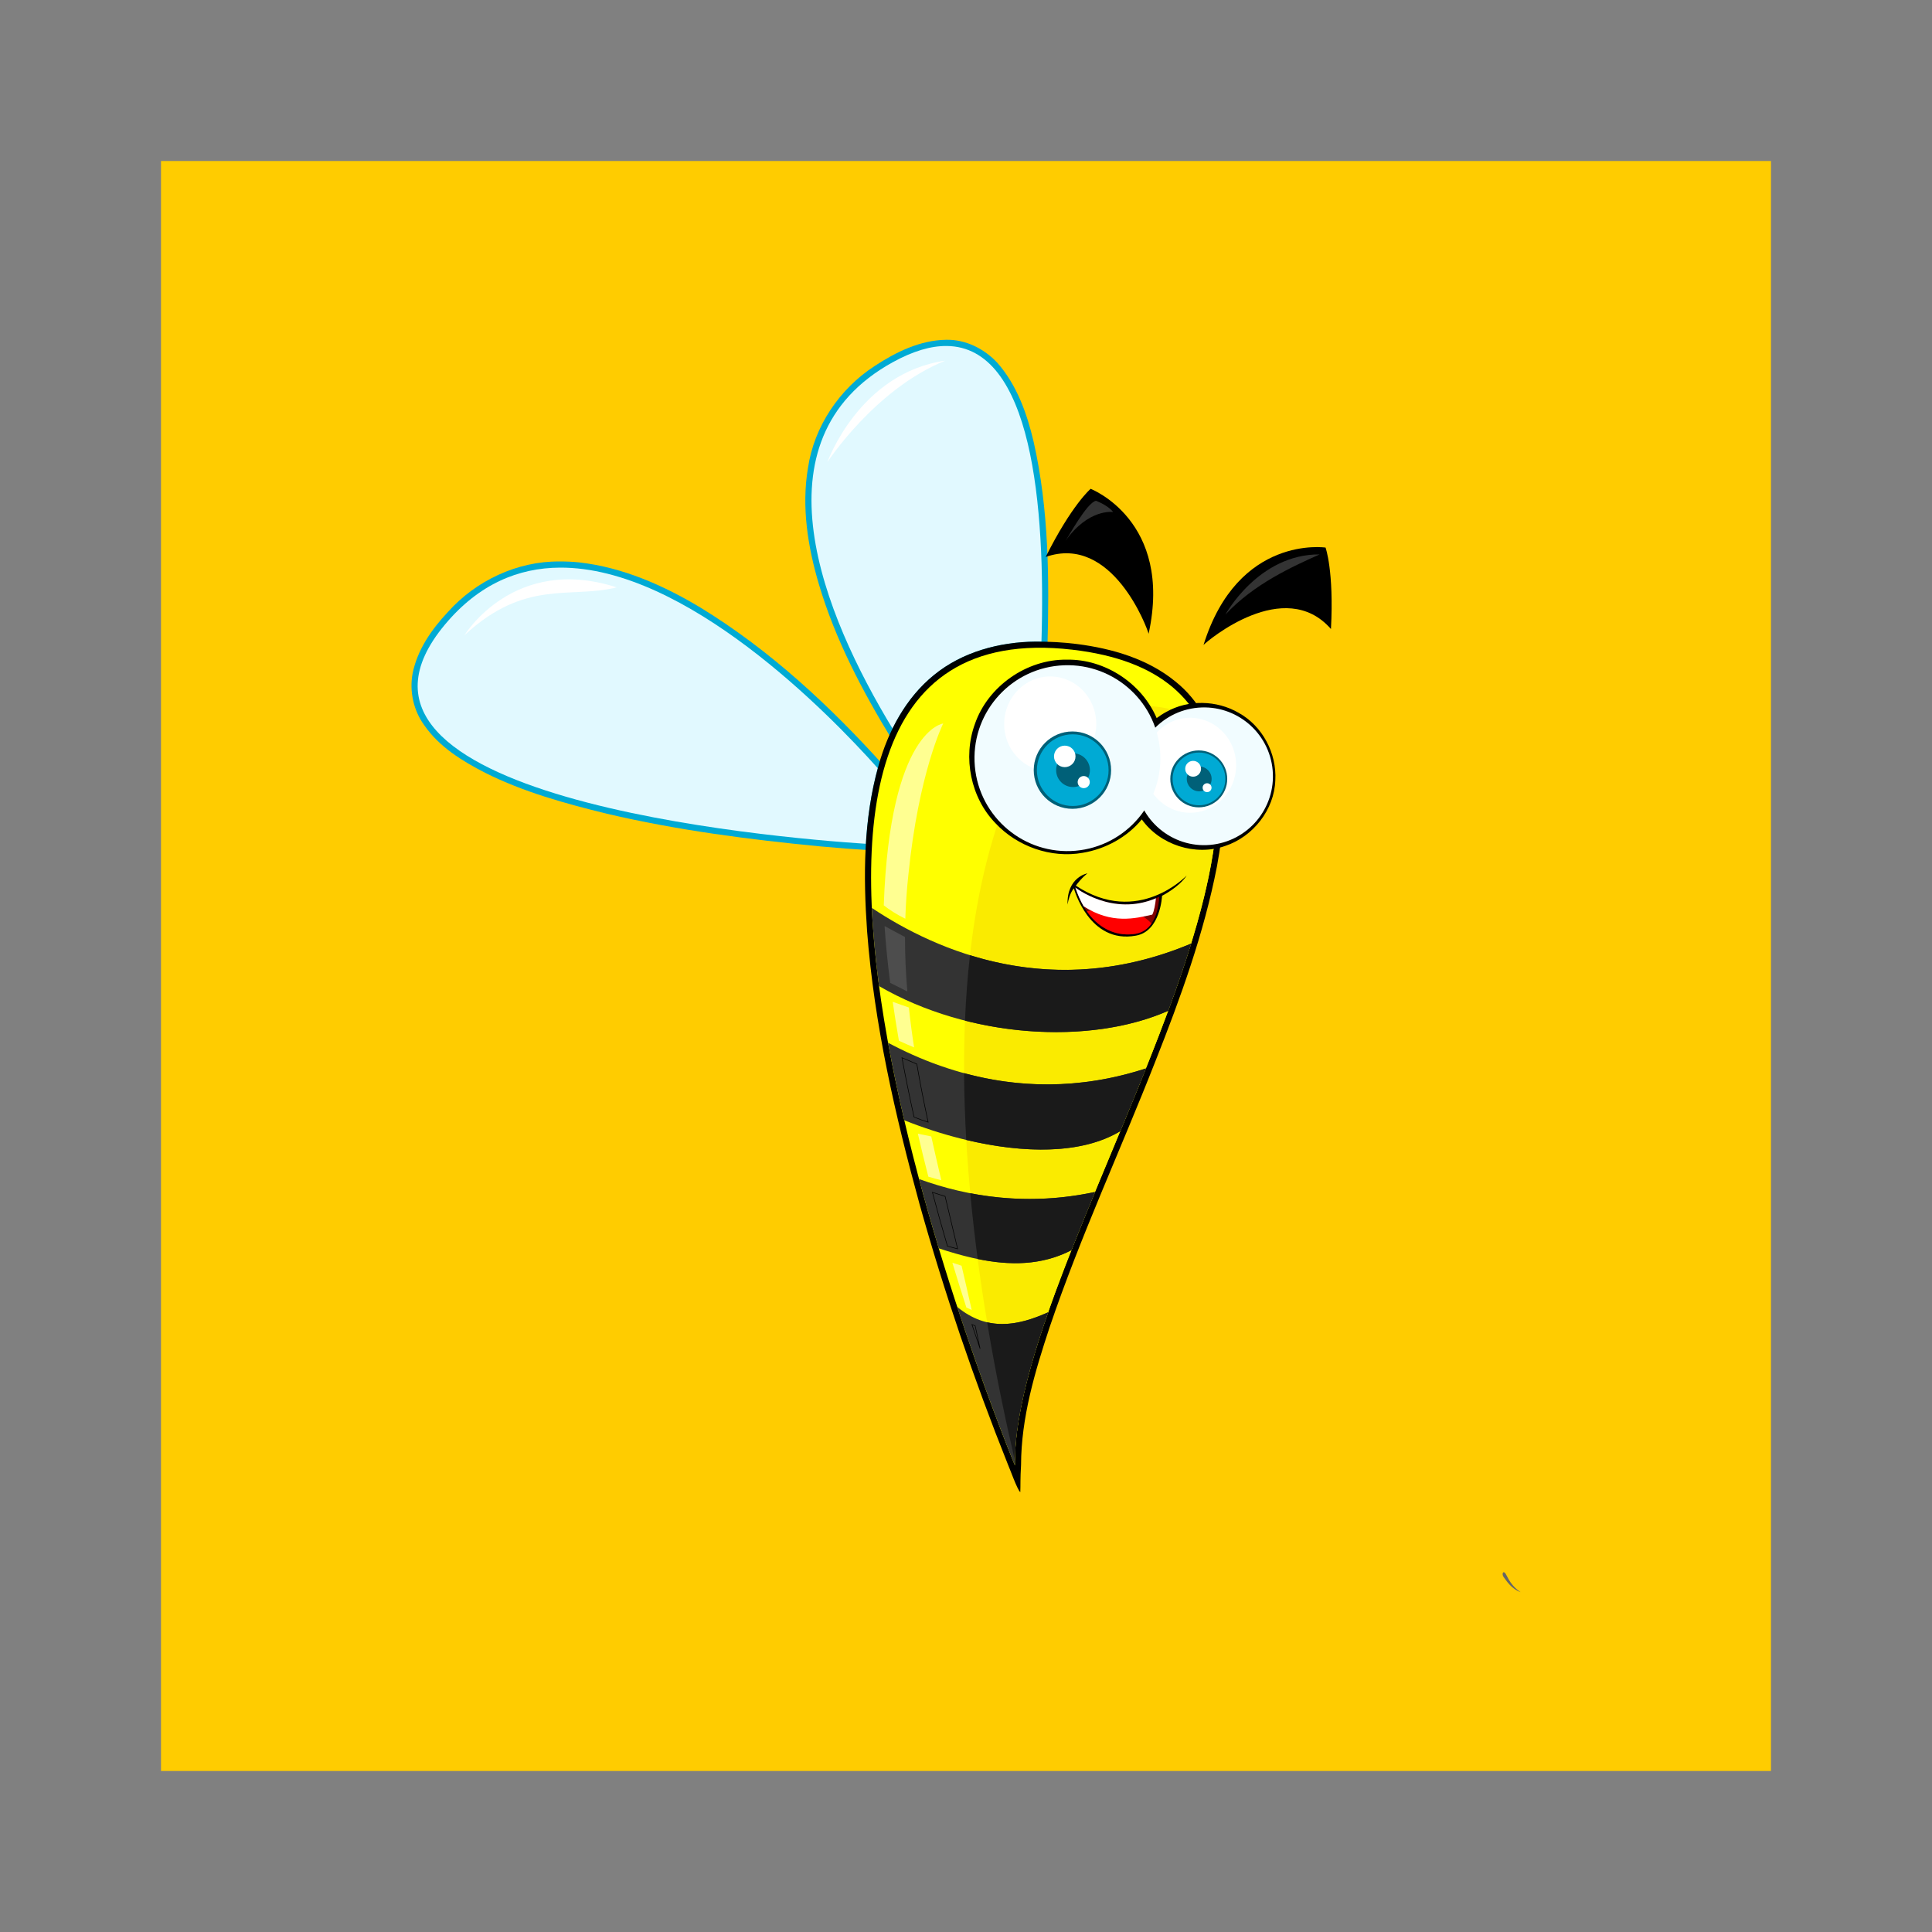 <svg:svg xmlns:dc="http://purl.org/dc/elements/1.1/" xmlns:ns1="http://sodipodi.sourceforge.net/DTD/sodipodi-0.dtd" xmlns:ns2="http://www.inkscape.org/namespaces/inkscape" xmlns:ns4="http://creativecommons.org/ns#" xmlns:rdf="http://www.w3.org/1999/02/22-rdf-syntax-ns#" xmlns:svg="http://www.w3.org/2000/svg" height="3358.8" id="svg2" version="1.1" viewBox="-279.4 -279.4 3358.8 3358.8" width="3358.8" ns1:docname="bee 5.svg" ns2:version="0.48.4 r9939">
  <svg:rect x="-279.4" y="-279.4" width="3358.8" height="3358.8" fill="#808080" stroke="none"/>
  <svg:defs id="defs4" />
  <ns1:namedview bordercolor="#666666" borderopacity="1.0" id="base" pagecolor="#ffffff" showgrid="false" ns2:current-layer="layer1" ns2:cx="926.44871" ns2:cy="975.20654" ns2:document-units="px" ns2:pageopacity="0.0" ns2:pageshadow="2" ns2:window-height="706" ns2:window-maximized="1" ns2:window-width="1366" ns2:window-x="-8" ns2:window-y="-8" ns2:zoom="0.13106729" />
  <svg:g id="layer1" transform="translate(0,1747.638)" ns2:groupmode="layer" ns2:label="Layer 1">
    <svg:rect height="2799" id="rect2985" style="fill:#ffcc00;fill-opacity:1;stroke:none" width="2799" x="0.5" y="-1747.138" />
    <svg:g id="g4653" transform="matrix(1.313,0,0,1.313,12.214,248.958)">
      <svg:path d="m 1030.511,-1283.521 c -34.538,0.546 -66.491,16.29 -94.756,34.883 -46.339,30.128 -79.962,79.961 -88.06,134.93 -8.678,51.615 -0.177,104.519 14.571,154.188 21.72,73.158 57.513,141.159 97.148,206.054 5.512,-3.258 5.8,-10.2 9.161,-15.085 20.145,-40.187 53.747,-74.781 96.058,-91.136 31.621,-12.735 66.143,-17.284 100.142,-15.81 2.536,-91.186 2,-183.54 -18.237,-272.905 -8.818,-37.531 -22.237,-75.316 -48.027,-104.589 -17.321,-18.664 -42.15,-31.17 -68,-30.529 z" id="path4495" style="fill:#00aad4;fill-opacity:1;stroke:none" ns2:connector-curvature="0" />
      <svg:path d="m 518.577,-990 c -55.892,-0.475 -110.562,25.486 -147.55,66.82 -21.604,23.003 -40.596,50.181 -46.836,81.626 -4.315,23.746 1.332,49.121 15.568,68.508 19.737,28.552 50.163,47.279 80.558,62.875 50.863,25.493 106.093,40.682 161.183,54.182 93.092,21.856 188.15,34.186 283.252,43.326 22.41,2.001 44.845,3.737 67.299,5.164 1.945,-37.435 6.868,-74.825 17.173,-110.911 -71.759,-79.738 -151.276,-153.803 -243.032,-210.036 -49.39,-29.779 -103.641,-53.803 -161.418,-60.333 -8.699,-0.905 -17.451,-1.316 -26.197,-1.221 z" id="path4479" style="fill:#00aad4;fill-opacity:1;stroke:none" ns2:connector-curvature="0" />
      <svg:path d="m 519.306,-981.858 c -54.833,0.299 -107.274,21.632 -152.111,75.235 -191.702,229.183 432.766,282.235 557.199,290.44 2.045,-33.783 6.823,-67.315 15.769,-100.064 -64.472,-72.132 -253.773,-266.523 -420.857,-265.611 z" id="path4389" style="fill:#e1f9ff;fill-opacity:1;stroke:none" ns2:connector-curvature="0" />
      <svg:path d="m 392.914,-892.364 c 0,0 65.251,-107.472 201.51,-63.332 -61.413,15.353 -120.906,-11.515 -201.51,63.332 z" id="path4395" style="fill:#ffffff;stroke:none" ns2:connector-curvature="0" />
      <svg:path d="m 1031.241,-1275.324 c -20.512,-0.166 -44.154,6.55 -71.352,21.548 -187.273,103.272 -91.606,334.225 -0.237,484.99 13.299,-27.1 31.336,-51.752 54.872,-70.842 37.454,-30.65 86.63,-43.789 134.483,-44.262 2.616,-0.013 5.239,0.006 7.857,0.036 5.492,-180.238 -12.385,-390.553 -125.623,-391.471 z" id="path4391" style="fill:#e1f9ff;fill-opacity:1;stroke:none" ns2:connector-curvature="0" />
      <svg:path d="m 873.41,-1121.527 c 0,0 42.068,-118.063 156.06,-134.347 -93.062,37.532 -156.06,134.347 -156.06,134.347 z" id="path4397" style="fill:#ffffff;stroke:none" ns1:nodetypes="ccc" ns2:connector-curvature="0" />
      <svg:path d="m 1149.006,-883.883 c -47.852,0.473 -97.023,13.6 -134.478,44.25 -37.228,30.194 -60.728,74.323 -73.417,120.002 -20.117,71.224 -20.267,146.256 -15.085,219.571 9.427,122.666 37.042,243.067 69.547,361.46 32.738,116.825 71.989,231.881 117.001,344.532 1.843,3.719 12.6,34.085 16.292,36.325 0.371,-9.953 -0.165,-17.113 0.985,-35.877 0.149,-62.712 18.326,-123.408 37.813,-182.429 40.589,-119.754 93.971,-234.618 140.118,-352.334 33.198,-83.738 64.132,-168.997 81.417,-257.62 8.897,-48.048 12.964,-97.999 3.141,-146.224 -8.092,-37.961 -27.331,-74.331 -57.932,-98.701 -36.724,-30.157 -83.928,-43.809 -130.424,-49.758 -18.189,-2.328 -36.621,-3.292 -54.979,-3.197 z" id="path4453" style="fill:#000000;fill-opacity:1;stroke:none" ns1:nodetypes="ccccccccccccccc" ns2:connector-curvature="0" />
      <svg:path d="m 1121.749,207.016 c 0,0 -475.386,-1144.199 75.994,-1080.205 475.317,55.166 -81.422,776.228 -75.994,1080.205 z" id="path4276" style="fill:#ffff00;fill-opacity:1;stroke:none" ns1:nodetypes="csc" ns2:connector-curvature="0" />
      <svg:path d="m 1273.084,-798.649 c -69.838,0.459 -134.025,45.5 -167.611,137.164 -106.172,289.761 -19.479,709.216 16.243,861.895 2.02,-245.874 350.717,-749.402 249.897,-969.726 -35.622,-31.333 -65.975,-29.548 -98.528,-29.334 z" id="path4401" style="fill:#faeb00;fill-opacity:1;stroke:none" ns1:nodetypes="ssccs" ns2:connector-curvature="0" />
      <svg:path d="m 932.252,-531.286 c 1.531,33.552 4.859,68.263 9.589,103.528 120.133,69.57 279.696,78.219 382.811,32.723 11.155,-30.212 21.425,-59.978 30.371,-88.999 -182.882,76.908 -336.115,10.535 -422.772,-47.252 z m 21.53,178.544 c 6.246,34.307 13.514,68.701 21.475,102.653 96.897,38.566 215.895,56.819 285.955,14.42 11.495,-27.685 22.948,-55.458 33.999,-83.092 -139.065,45.386 -258.666,10.219 -341.429,-33.981 z m 41.036,180.459 c 8.442,31.561 17.259,62.315 26.142,91.77 59.179,19.468 119.945,31.142 175.573,2.443 9.964,-25.278 20.483,-51.046 31.246,-77.095 -88.508,19.001 -167.804,6.526 -232.961,-17.118 z M 1045.387,-2.908 c 40.56,123.732 76.365,209.918 76.365,209.918 -0.996,-55.793 16.948,-125.647 43.971,-202.845 -41.589,18.608 -81.034,25.093 -120.336,-7.073 z" id="path4278" style="fill:#333333;stroke:none" ns1:nodetypes="ccccccccccccccccccc" ns2:connector-curvature="0" />
      <svg:path d="m 1190.541,-860.002 c -53.344,-0.762 -104.717,35.33 -121.874,85.402 -16.088,44.279 -5.601,97.325 27.409,131.231 28.77,30.728 73.374,46.583 115.271,39.137 30.29,-4.994 58.85,-20.591 78.378,-44.234 23.958,33.672 71.119,49.12 110.454,35.12 36.899,-12.244 65.013,-47.917 66.338,-86.911 2.054,-35.805 -17.108,-72.07 -48.772,-89.448 -28.795,-16.631 -66.568,-17.603 -95.63,-1.072 -4.457,2.373 -8.685,5.158 -12.709,8.148 -19.735,-45.959 -68.344,-78.217 -118.864,-77.373 z" id="path4540" style="fill:#000000;fill-opacity:1;stroke:none" ns2:connector-curvature="0" />
      <svg:path d="m 4264.725,-668.058 c 0,9.936 -8.055,17.992 -17.992,17.992 -9.937,0 -17.992,-8.055 -17.992,-17.992 0,-9.936 8.055,-17.992 17.992,-17.992 9.937,0 17.992,8.055 17.992,17.992 z" id="path4310" style="fill:#f1fcff;fill-opacity:1;stroke:none" transform="matrix(-5.049,0.442,0.442,5.049,23109.198,790.405)" ns1:cx="4246.7339" ns1:cy="-668.05798" ns1:rx="17.991585" ns1:ry="17.991585" ns1:type="arc" />
      <svg:path d="m 4264.725,-668.058 c 0,9.936 -8.055,17.992 -17.992,17.992 -9.937,0 -17.992,-8.055 -17.992,-17.992 0,-9.936 8.055,-17.992 17.992,-17.992 9.937,0 17.992,8.055 17.992,17.992 z" id="path4557" style="fill:#ffffff;fill-opacity:1;stroke:none" transform="matrix(-3.376,0.305,0.296,3.482,15888.387,310.761)" ns1:cx="4246.7339" ns1:cy="-668.05798" ns1:rx="17.991585" ns1:ry="17.991585" ns1:type="arc" />
      <svg:path d="m 4264.725,-668.058 c 0,9.936 -8.055,17.992 -17.992,17.992 -9.937,0 -17.992,-8.055 -17.992,-17.992 0,-9.936 8.055,-17.992 17.992,-17.992 9.937,0 17.992,8.055 17.992,17.992 z" id="path4316" style="fill:#f1fcff;fill-opacity:1;stroke:none" transform="matrix(6.814,-0.597,0.597,6.814,-27347.145,6357.869)" ns1:cx="4246.7339" ns1:cy="-668.05798" ns1:rx="17.991585" ns1:ry="17.991585" ns1:type="arc" />
      <svg:path d="m 1791.348,374.702 c -2.526,-1.768 -11.364,-7.071 -18.436,-21.719 -4.293,-9.344 -7.324,-2.525 -4.041,1.768 3.283,4.293 10.102,15.658 22.476,19.951 z" id="path4344" style="fill:#666666;stroke:none" ns2:connector-curvature="0" />
      <svg:path d="m 1355.005,-484.034 c -111.387,46.838 -211.765,40.537 -292.81,15.386 -3.228,28.599 -5.357,57.563 -6.563,86.629 95.31,24.223 196.216,19.092 269.002,-13.016 1.394,-3.774 2.791,-7.543 4.157,-11.303 0.895,-2.466 1.779,-4.923 2.662,-7.383 0.465,-1.296 0.924,-2.588 1.385,-3.883 0.539,-1.511 1.071,-3.013 1.604,-4.521 0.054,-0.153 0.11,-0.303 0.164,-0.456 1.584,-4.479 3.13,-8.945 4.667,-13.399 0.33,-0.955 0.675,-1.908 1.003,-2.862 0.13,-0.377 0.254,-0.753 0.383,-1.13 0.821,-2.398 1.637,-4.793 2.443,-7.183 0.136,-0.402 0.266,-0.802 0.401,-1.203 0.6,-1.784 1.195,-3.562 1.786,-5.341 0.193,-0.579 0.392,-1.153 0.583,-1.732 0.274,-0.826 0.53,-1.654 0.802,-2.479 0.635,-1.926 1.272,-3.859 1.896,-5.779 0.892,-2.743 1.774,-5.473 2.643,-8.203 0.827,-2.597 1.636,-5.181 2.443,-7.766 0.042,-0.134 0.086,-0.267 0.128,-0.401 0.03,-0.097 0.061,-0.194 0.091,-0.292 0.382,-1.228 0.753,-2.458 1.13,-3.682 z m -59.831,165.291 c -89.962,29.352 -171.78,24.975 -240.745,6.271 0.175,29.678 1.195,59.239 2.862,88.397 75.63,17.973 152.802,19.341 203.921,-11.594 0.905,-2.18 1.812,-4.363 2.716,-6.545 1.968,-4.746 3.927,-9.489 5.888,-14.238 0.417,-1.01 0.841,-2.016 1.258,-3.026 2.442,-5.918 4.885,-11.838 7.31,-17.756 4.645,-11.336 9.252,-22.669 13.8,-33.981 0.01,-0.023 0.01,-0.05 0.018,-0.073 0.01,-0.013 0.013,-0.024 0.018,-0.036 0.995,-2.474 1.965,-4.947 2.953,-7.42 z m -67.415,163.578 c -59.752,12.825 -115.307,11.295 -165.145,1.677 2.771,29.845 6.114,58.982 9.826,87.085 42.344,8.715 84.508,8.74 124.073,-11.667 0,0 0.017,0 0.018,0 2.424,-6.151 4.88,-12.335 7.365,-18.54 0.139,-0.346 0.281,-0.693 0.419,-1.039 2.487,-6.206 5.008,-12.431 7.547,-18.686 5.22,-12.861 10.513,-25.801 15.897,-38.83 z M 1165.723,4.165 c -27.681,12.385 -54.406,19.395 -80.777,13.217 12.674,76.204 26.735,140.14 36.77,183.029 0.011,-1.333 0.042,-2.681 0.073,-4.029 0.041,-1.8 0.105,-3.606 0.182,-5.433 0.057,-1.347 0.124,-2.704 0.201,-4.065 0.066,-1.179 0.139,-2.366 0.219,-3.555 0.025,-0.376 0.046,-0.753 0.073,-1.13 0.112,-1.578 0.229,-3.162 0.365,-4.758 0.051,-0.606 0.109,-1.214 0.164,-1.823 0.075,-0.832 0.155,-1.661 0.237,-2.497 0.151,-1.548 0.319,-3.102 0.492,-4.667 0.203,-1.833 0.406,-3.686 0.638,-5.542 0.2,-1.6 0.416,-3.215 0.638,-4.831 0.012,-0.086 0.024,-0.17 0.036,-0.255 0.166,-1.203 0.351,-2.416 0.529,-3.628 0.167,-1.136 0.334,-2.265 0.51,-3.409 0.3,-1.943 0.601,-3.905 0.93,-5.87 0.01,-0.055 0.027,-0.109 0.036,-0.164 0.339,-2.021 0.688,-4.045 1.057,-6.089 0.738,-4.085 1.552,-8.223 2.406,-12.396 0.411,-2.007 0.821,-4.025 1.258,-6.052 0.021,-0.098 0.052,-0.193 0.073,-0.292 0.453,-2.093 0.924,-4.194 1.404,-6.308 0.183,-0.804 0.36,-1.617 0.547,-2.425 0.154,-0.665 0.318,-1.338 0.474,-2.005 0.252,-1.074 0.507,-2.147 0.766,-3.227 0.417,-1.743 0.842,-3.494 1.276,-5.25 0.289,-1.167 0.579,-2.346 0.875,-3.518 0.102,-0.405 0.207,-0.816 0.31,-1.221 0.298,-1.171 0.606,-2.342 0.911,-3.518 0.421,-1.622 0.842,-3.253 1.276,-4.886 0.589,-2.214 1.191,-4.439 1.805,-6.672 0.478,-1.739 0.966,-3.482 1.458,-5.232 0.128,-0.453 0.254,-0.913 0.383,-1.367 0.024,-0.085 0.049,-0.17 0.073,-0.255 1.261,-4.448 2.568,-8.935 3.919,-13.454 0.698,-2.334 1.412,-4.685 2.133,-7.037 0.691,-2.252 1.385,-4.513 2.096,-6.782 0.074,-0.235 0.145,-0.475 0.219,-0.711 0.654,-2.08 1.335,-4.178 2.005,-6.271 0.749,-2.338 1.509,-4.683 2.279,-7.037 0.202,-0.617 0.399,-1.241 0.602,-1.859 0.569,-1.731 1.153,-3.475 1.732,-5.214 0.733,-2.199 1.475,-4.405 2.224,-6.618 0.156,-0.462 0.317,-0.923 0.474,-1.385 0.711,-2.091 1.427,-4.187 2.151,-6.289 0.417,-1.211 0.836,-2.432 1.258,-3.646 0.14,-0.404 0.278,-0.817 0.419,-1.221 0.273,-0.785 0.545,-1.565 0.82,-2.352 z" id="path4406" style="fill:#1a1a1a;fill-opacity:1;stroke:none" ns2:connector-curvature="0" />
      <svg:path d="m 1026.756,-775.477 c 0,0 -70.409,8.129 -78.681,240.782 7.428,5.896 16.781,11.982 28.53,17.72 0.607,-18.99 1.903,-38.17 4.011,-57.661 13.57,-135.704 46.14,-200.84 46.14,-200.84 z m -66.831,368.483 c 2.267,15.796 4.989,33.031 8.203,51.609 6.84,3.133 13.717,6.173 20.108,8.805 -2.738,-17.712 -5.06,-35.297 -6.927,-52.849 -6.442,-2.206 -13.897,-4.81 -21.384,-7.565 z m 33.27,174.643 c 4.227,18.202 8.836,37.182 13.891,56.896 5.841,1.724 11.82,3.396 17.173,4.74 -4.638,-19.729 -9.108,-39.031 -13.308,-57.99 -5.176,-0.994 -11.252,-2.229 -17.756,-3.646 z m 45.721,170.87 c 5.806,19.26 11.987,39.043 18.558,59.357 2.364,1.133 4.72,2.209 7,3.117 -4.47,-20.026 -8.954,-39.501 -13.399,-58.518 l -12.159,-3.956 z" id="path4430" style="fill:#ffff91;fill-opacity:1;stroke:none" ns2:connector-curvature="0" />
      <svg:path d="m 949.169,-507.241 c 1.074,17.126 3.187,42.247 7.383,75.18 7.63,3.919 15.502,7.883 22.733,11.412 -2.015,-23.938 -3.121,-47.894 -3.099,-72.081 -7.92,-4.18 -17.19,-9.126 -27.017,-14.511 z" id="path4428" style="fill:#4d4d4d;stroke:none" ns2:connector-curvature="0" />
      <svg:path d="m 972.157,-332.962 c 4.467,24.182 9.746,50.434 16.024,78.662 6.304,2.455 12.883,4.881 18.649,6.69 -5.61,-26.148 -10.662,-51.706 -14.985,-76.931 -6.008,-2.582 -12.355,-5.305 -19.688,-8.422 z" id="path4424" style="fill:none;stroke:#000000;stroke-width:0.762px;stroke-linecap:butt;stroke-linejoin:miter;stroke-opacity:1" ns2:connector-curvature="0" />
      <svg:path d="m 1012.482,-154.709 c 6.055,22.853 12.697,46.666 19.944,71.389 4.598,1.266 9.222,2.49 13.399,3.464 -5.634,-23.842 -11.172,-46.971 -16.516,-69.493 -5.106,-1.621 -10.467,-3.321 -16.826,-5.36 z" id="path4420" style="fill:none;stroke:#000000;stroke-width:0.762px;stroke-linecap:butt;stroke-linejoin:miter;stroke-opacity:1" ns2:connector-curvature="0" />
      <svg:path d="m 1064.82,20.335 c 3.492,10.529 7.088,21.18 10.792,31.975 -2.154,-10.231 -4.316,-20.305 -6.49,-30.262 -1.362,-0.541 -2.776,-1.101 -4.302,-1.714 z" id="path4411" style="fill:none;stroke:#000000;stroke-width:0.762px;stroke-linecap:butt;stroke-linejoin:miter;stroke-opacity:1" ns2:connector-curvature="0" />
      <svg:g id="g4447" transform="matrix(0.583,0,0,0.583,2158.528,347.626)">
        <svg:path d="m -1388.303,166.501 c 0,0 -110.209,116.789 -251.671,23.029 13.159,-18.094 26.319,-27.963 26.319,-27.963 0,0 -46.938,8.133 -45.194,70.848 4.544,-27.299 14.422,-36.695 14.422,-36.695 0,0 34.061,127.049 140.98,107.31 55.927,-9.869 59.217,-90.47 59.217,-90.47 0,0 39.067,-19.739 55.927,-46.057 z" id="path4433" style="fill:#000000;stroke:none" transform="translate(0,-1747.638)" ns1:nodetypes="cccccccc" ns2:connector-curvature="0" />
        <svg:path d="m -1641.207,193.642 c 0,0 88.414,70.32 190.809,20.973 -1.234,20.15 -7.402,76.488 -54.282,84.302 -46.88,7.813 -106.919,-14.804 -136.527,-105.274 z" id="path4435" style="fill:#800000;stroke:none" transform="translate(0,-1747.638)" ns1:nodetypes="ccsc" ns2:connector-curvature="0" />
        <svg:path d="m -1564.312,240.531 c -18.302,0 -35.532,2.699 -50.594,7.469 31.667,45.272 74.707,56.825 110.219,50.906 16.811,-2.802 28.385,-11.844 36.375,-23.219 -17.421,-20.84 -53.866,-35.156 -96,-35.156 z" id="path4437" style="fill:#ff0000;fill-opacity:1;stroke:none" transform="translate(0,-1747.638)" ns2:connector-curvature="0" />
        <svg:path d="m -1641.219,193.656 c 5.383,16.449 11.804,30.625 18.938,42.812 63.813,40.996 116.866,27.669 155.844,18.844 4.251,-7.558 6.881,-24.301 8.344,-37.219 -99.093,42.364 -183.125,-24.438 -183.125,-24.438 z" id="path4442" style="fill:#ffffff;stroke:none" transform="translate(0,-1747.638)" ns1:nodetypes="ccccc" ns2:connector-curvature="0" />
      </svg:g>
      <svg:path d="m 1298.751,-894.283 c -1.919,-7.677 -47.979,-132.421 -136.259,-101.715 34.545,-69.089 59.493,-90.2 59.493,-90.2 0,0 109.391,42.221 76.766,191.915 z" id="path4469" style="fill:#000000;stroke:none" ns2:connector-curvature="0" />
      <svg:path d="m 1371.467,-879.483 c 5.462,-5.726 107.143,-91.421 168.722,-21.105 4.104,-77.135 -7.156,-107.816 -7.156,-107.816 0,0 -115.967,-17.344 -161.566,128.921 z" id="path4471" style="fill:#000000;stroke:none" ns2:connector-curvature="0" />
      <svg:path d="m 4264.725,-668.058 c 0,9.936 -8.055,17.992 -17.992,17.992 -9.937,0 -17.992,-8.055 -17.992,-17.992 0,-9.936 8.055,-17.992 17.992,-17.992 9.937,0 17.992,8.055 17.992,17.992 z" id="path4559" style="fill:#ffffff;fill-opacity:1;stroke:none" transform="matrix(-3.376,0.305,0.296,3.482,15703.19,256.065)" ns1:cx="4246.7339" ns1:cy="-668.05798" ns1:rx="17.991585" ns1:ry="17.991585" ns1:type="arc" />
      <svg:g id="g4521" transform="matrix(0.583,0,0,0.583,2127.275,328.709)">
        <svg:path d="m -1512.064,-40.354 c 0,44.966 -36.453,81.419 -81.419,81.419 -44.966,0 -81.419,-36.452 -81.419,-81.419 0,-44.966 36.453,-81.419 81.419,-81.419 44.966,0 81.419,36.452 81.419,81.419 z" id="path4519" style="fill:#006078;fill-opacity:1;stroke:none" transform="matrix(1.079,0,0,1.079,125.202,-1744.467)" ns1:cx="-1593.4825" ns1:cy="-40.353626" ns1:rx="81.418816" ns1:ry="81.418816" ns1:type="arc" />
        <svg:path d="m -1512.064,-40.354 c 0,44.966 -36.453,81.419 -81.419,81.419 -44.966,0 -81.419,-36.452 -81.419,-81.419 0,-44.966 36.453,-81.419 81.419,-81.419 44.966,0 81.419,36.452 81.419,81.419 z" id="path4511" style="fill:#00aad4;fill-opacity:1;stroke:none" transform="translate(0,-1747.638)" ns1:cx="-1593.4825" ns1:cy="-40.353626" ns1:rx="81.418816" ns1:ry="81.418816" ns1:type="arc" />
        <svg:path d="m -1512.064,-40.354 c 0,44.966 -36.453,81.419 -81.419,81.419 -44.966,0 -81.419,-36.452 -81.419,-81.419 0,-44.966 36.453,-81.419 81.419,-81.419 44.966,0 81.419,36.452 81.419,81.419 z" id="path4513" style="fill:#006078;fill-opacity:1;stroke:none" transform="matrix(0.471,0,0,0.471,-842.269,-1768.968)" ns1:cx="-1593.4825" ns1:cy="-40.353626" ns1:rx="81.418816" ns1:ry="81.418816" ns1:type="arc" />
        <svg:path d="m -1512.064,-40.354 c 0,44.966 -36.453,81.419 -81.419,81.419 -44.966,0 -81.419,-36.452 -81.419,-81.419 0,-44.966 36.453,-81.419 81.419,-81.419 44.966,0 81.419,36.452 81.419,81.419 z" id="path4515" style="fill:#ffffff;fill-opacity:1;stroke:none" transform="matrix(0.3,0,0,0.3,-1133.532,-1807.139)" ns1:cx="-1593.4825" ns1:cy="-40.353626" ns1:rx="81.418816" ns1:ry="81.418816" ns1:type="arc" />
        <svg:path d="m -1512.064,-40.354 c 0,44.966 -36.453,81.419 -81.419,81.419 -44.966,0 -81.419,-36.452 -81.419,-81.419 0,-44.966 36.453,-81.419 81.419,-81.419 44.966,0 81.419,36.452 81.419,81.419 z" id="path4517" style="fill:#ffffff;fill-opacity:1;stroke:none" transform="matrix(0.169,0,0,0.169,-1299.198,-1754.044)" ns1:cx="-1593.4825" ns1:cy="-40.353626" ns1:rx="81.418816" ns1:ry="81.418816" ns1:type="arc" />
      </svg:g>
      <svg:g id="g4528" transform="matrix(0.429,0,0,0.429,2049.054,64.935)">
        <svg:path d="m -1512.064,-40.354 c 0,44.966 -36.453,81.419 -81.419,81.419 -44.966,0 -81.419,-36.452 -81.419,-81.419 0,-44.966 36.453,-81.419 81.419,-81.419 44.966,0 81.419,36.452 81.419,81.419 z" id="path4530" style="fill:#006078;fill-opacity:1;stroke:none" transform="matrix(1.079,0,0,1.079,125.202,-1744.467)" ns1:cx="-1593.4825" ns1:cy="-40.353626" ns1:rx="81.418816" ns1:ry="81.418816" ns1:type="arc" />
        <svg:path d="m -1512.064,-40.354 c 0,44.966 -36.453,81.419 -81.419,81.419 -44.966,0 -81.419,-36.452 -81.419,-81.419 0,-44.966 36.453,-81.419 81.419,-81.419 44.966,0 81.419,36.452 81.419,81.419 z" id="path4532" style="fill:#00aad4;fill-opacity:1;stroke:none" transform="translate(0,-1747.638)" ns1:cx="-1593.4825" ns1:cy="-40.353626" ns1:rx="81.418816" ns1:ry="81.418816" ns1:type="arc" />
        <svg:path d="m -1512.064,-40.354 c 0,44.966 -36.453,81.419 -81.419,81.419 -44.966,0 -81.419,-36.452 -81.419,-81.419 0,-44.966 36.453,-81.419 81.419,-81.419 44.966,0 81.419,36.452 81.419,81.419 z" id="path4534" style="fill:#006078;fill-opacity:1;stroke:none" transform="matrix(0.471,0,0,0.471,-842.269,-1768.968)" ns1:cx="-1593.4825" ns1:cy="-40.353626" ns1:rx="81.418816" ns1:ry="81.418816" ns1:type="arc" />
        <svg:path d="m -1512.064,-40.354 c 0,44.966 -36.453,81.419 -81.419,81.419 -44.966,0 -81.419,-36.452 -81.419,-81.419 0,-44.966 36.453,-81.419 81.419,-81.419 44.966,0 81.419,36.452 81.419,81.419 z" id="path4536" style="fill:#ffffff;fill-opacity:1;stroke:none" transform="matrix(0.3,0,0,0.3,-1133.532,-1807.139)" ns1:cx="-1593.4825" ns1:cy="-40.353626" ns1:rx="81.418816" ns1:ry="81.418816" ns1:type="arc" />
        <svg:path d="m -1512.064,-40.354 c 0,44.966 -36.453,81.419 -81.419,81.419 -44.966,0 -81.419,-36.452 -81.419,-81.419 0,-44.966 36.453,-81.419 81.419,-81.419 44.966,0 81.419,36.452 81.419,81.419 z" id="path4538" style="fill:#ffffff;fill-opacity:1;stroke:none" transform="matrix(0.169,0,0,0.169,-1299.198,-1754.044)" ns1:cx="-1593.4825" ns1:cy="-40.353626" ns1:rx="81.418816" ns1:ry="81.418816" ns1:type="arc" />
      </svg:g>
      <svg:path d="m 1188.4,-1016.869 c 3.358,-4.318 28.787,-51.577 40.782,-53.496 17.752,7.197 22.55,14.873 22.55,14.873 0,0 -32.625,-5.038 -63.332,38.623 z" id="path4561" style="fill:#333333;stroke:none" ns1:nodetypes="cccc" ns2:connector-curvature="0" />
      <svg:path d="m 1400.465,-919.712 c 0,0 43.66,-80.124 124.744,-79.645 -36.464,16.313 -87.321,39.342 -124.744,79.645 z" id="path4563" style="fill:#333333;fill-opacity:1;stroke:none" ns2:connector-curvature="0" />
    </svg:g>
  </svg:g>
</svg:svg>